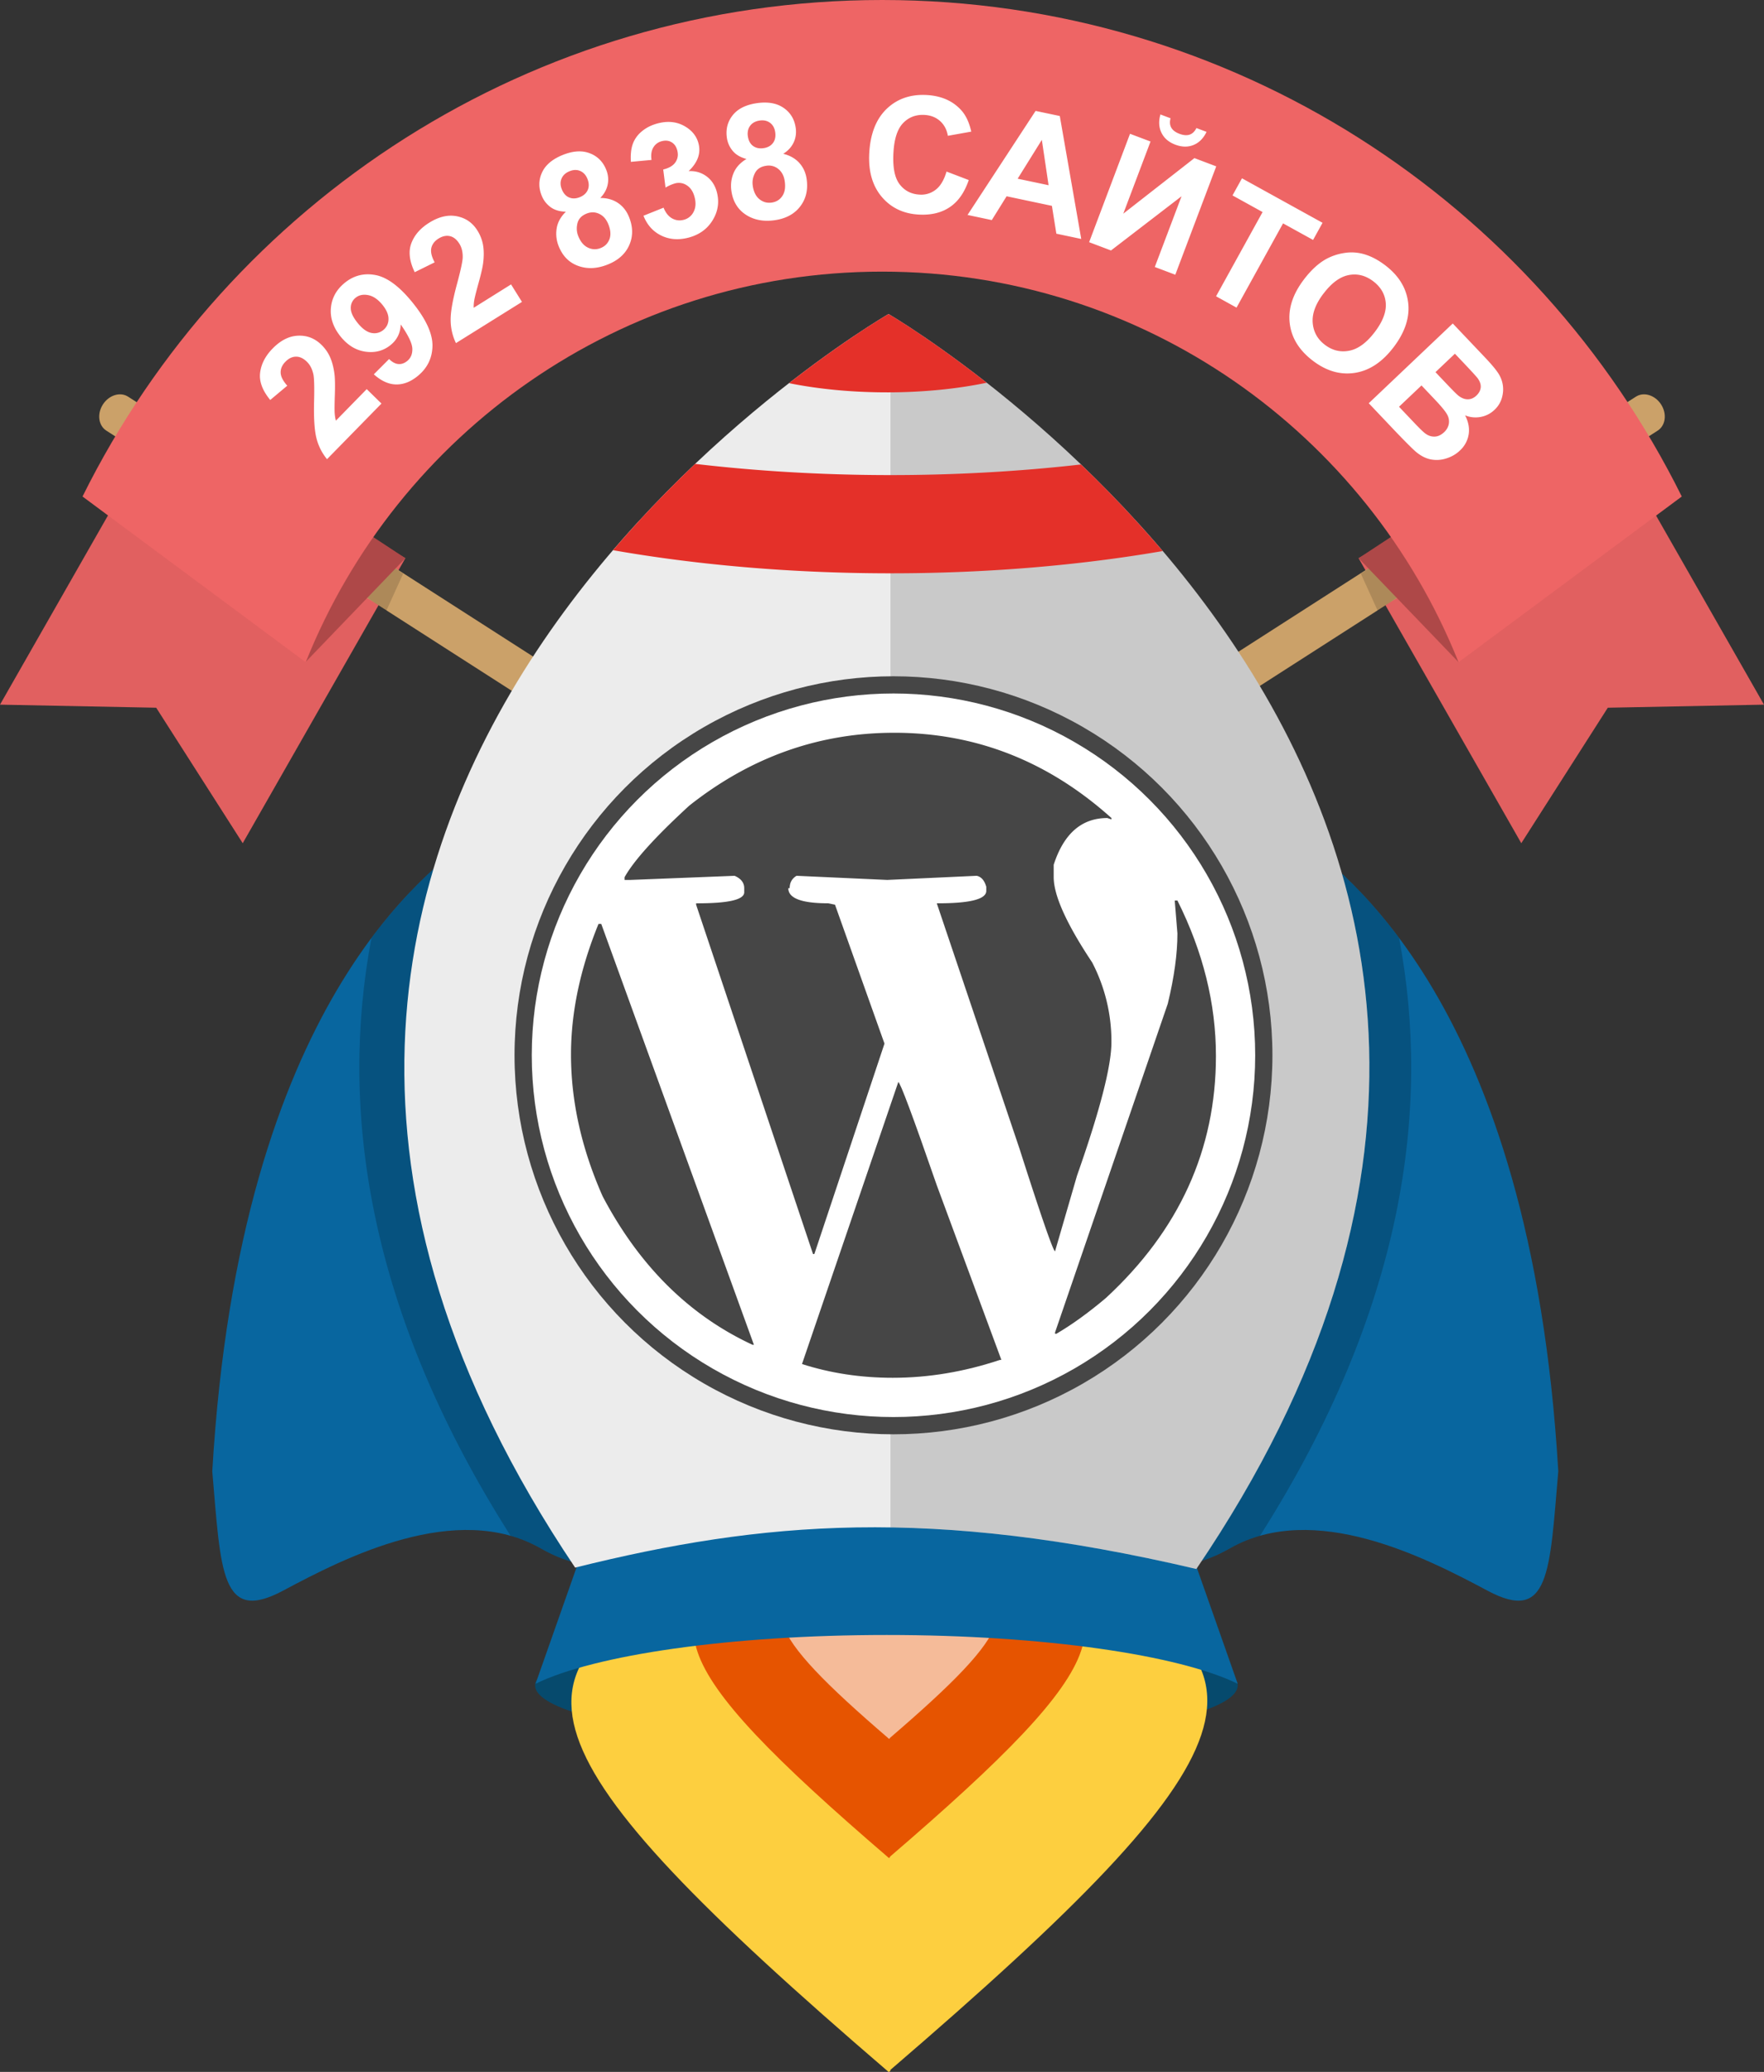 <svg xmlns="http://www.w3.org/2000/svg" width="130.814" height="153.621" viewBox="0 0 130.814 153.621"><rect x="0" y="0" width="130.814" height="153.621" fill="#333333" stroke="none"/><path fill="#E16060" d="M18 62.52L30.06 41.388l-18-10.273L0 52.247l11.583.227z"/><path fill="#CBA169" d="M53.34 61.092c.587.376 1.423.117 1.87-.577.445-.696.332-1.564-.255-1.94L9.498 29.41c-.586-.375-1.422-.115-1.868.58-.446.695-.333 1.56.254 1.938L53.34 61.092z"/><path opacity=".15" d="M29.895 42.54l-1.25 2.75-4.74-3.266 1.722-2.455z"/><path fill="#AE4848" d="M22.65 49.1l7.412-7.712-5.792-3.806z"/><path fill="#E16060" d="M112.815 62.52L100.75 41.388l18-10.273 12.064 21.132-11.583.227z"/><path fill="#CBA169" d="M77.474 61.092c-.587.376-1.423.117-1.87-.577-.445-.696-.332-1.564.255-1.94l45.457-29.165c.586-.375 1.422-.115 1.868.58.446.695.333 1.56-.254 1.938L77.475 61.092z"/><path opacity=".15" d="M100.92 42.54l1.25 2.75 4.74-3.266-1.723-2.455z"/><path fill="#AE4848" d="M108.165 49.1l-7.414-7.712 5.794-3.806z"/><path fill="#EE6565" d="M65.42 0c-26 0-48.483 15.002-59.3 36.814L22.673 49.1c6.78-16.967 23.357-28.96 42.745-28.96s35.963 11.993 42.744 28.96l16.555-12.286C113.9 15 91.417 0 65.42 0z"/><g fill="#FFF"><path d="M27.196 28.852l1.093 1.07-4.038 4.124a3.97 3.97 0 0 1-.782-1.55c-.15-.586-.21-1.508-.176-2.765.025-1.014.007-1.667-.05-1.96-.084-.398-.245-.715-.483-.947-.26-.256-.532-.383-.81-.38-.28.003-.54.128-.784.377-.242.245-.358.514-.353.804.006.29.17.613.49.973l-1.263 1.058c-.58-.704-.83-1.378-.75-2.022.08-.645.388-1.243.93-1.796.592-.605 1.22-.922 1.887-.948.665-.028 1.24.197 1.727.673.277.27.492.577.644.92.152.345.26.758.324 1.24.042.32.052.833.03 1.537-.024.705-.028 1.16-.013 1.37.013.208.044.395.09.56l2.286-2.338zM27.72 27.756l1.133-1.135c.234.23.463.353.69.37.225.02.442-.055.653-.224.264-.213.392-.516.382-.908-.01-.393-.297-.993-.862-1.803-.022.635-.275 1.146-.76 1.534-.526.423-1.144.585-1.853.485s-1.325-.476-1.85-1.128c-.544-.678-.782-1.387-.713-2.127.07-.74.417-1.36 1.04-1.862.68-.546 1.45-.73 2.306-.556.858.176 1.77.865 2.736 2.067.983 1.223 1.467 2.29 1.448 3.195-.02.907-.392 1.652-1.12 2.237-.522.42-1.058.62-1.604.603-.546-.017-1.088-.268-1.625-.75zm.654-5.138c-.334-.414-.687-.66-1.06-.734s-.687-.013-.936.188a.944.944 0 0 0-.366.756c-.007.312.16.684.504 1.11.348.432.688.68 1.02.745a1.03 1.03 0 0 0 .884-.21 1.02 1.02 0 0 0 .39-.793c.012-.33-.134-.684-.436-1.062zM37.898 21.087l.81 1.298-4.896 3.055a3.97 3.97 0 0 1-.393-1.692c-.01-.604.15-1.514.48-2.727.263-.98.4-1.618.413-1.915.012-.408-.07-.754-.246-1.035-.194-.312-.427-.5-.7-.562-.27-.062-.553-.002-.85.183-.29.183-.467.416-.53.7-.063.28.02.636.247 1.06l-1.478.73c-.396-.82-.48-1.534-.252-2.143.228-.608.67-1.116 1.327-1.525.72-.45 1.405-.608 2.06-.477s1.16.485 1.518 1.062c.205.328.342.678.41 1.048.066.37.074.797.02 1.28-.033.32-.145.82-.333 1.5-.188.68-.3 1.123-.334 1.328a2.9 2.9 0 0 0-.043.566l2.77-1.733zM41.958 15.696c-.463-.01-.842-.124-1.138-.345s-.514-.504-.653-.853c-.236-.595-.225-1.17.035-1.723.26-.555.775-.983 1.54-1.29.758-.302 1.424-.342 1.998-.12.573.22.98.628 1.217 1.224.148.37.183.737.106 1.103-.078.366-.26.694-.548.985.513.002.953.127 1.32.376.366.25.638.6.816 1.045.295.736.3 1.43.013 2.076-.286.65-.82 1.13-1.6 1.44-.726.29-1.405.34-2.04.15-.75-.223-1.28-.725-1.593-1.51a2.452 2.452 0 0 1-.15-1.316c.07-.446.295-.858.678-1.238zm-.298-1.666c.122.305.302.51.543.61.24.102.504.095.79-.02.29-.115.488-.294.594-.536.105-.24.098-.515-.023-.82-.115-.286-.292-.48-.533-.585-.24-.105-.502-.1-.785.013-.295.117-.494.298-.598.54-.106.245-.102.51.013.797zm1.22 3.474c.17.42.407.706.718.855.31.148.626.16.95.03.314-.126.53-.343.646-.652.117-.31.09-.678-.08-1.105-.15-.374-.375-.633-.677-.775-.3-.143-.612-.15-.936-.02-.372.148-.6.39-.68.72-.08.33-.06.645.06.946zM47.718 15.996l1.49-.597c.154.38.366.645.636.795.27.15.56.185.864.103a1.11 1.11 0 0 0 .73-.595c.16-.308.182-.674.068-1.097-.106-.4-.297-.688-.575-.865a1.057 1.057 0 0 0-.88-.14 2.875 2.875 0 0 0-.698.31l-.17-1.343c.434-.103.737-.283.91-.542.175-.26.218-.552.13-.88-.073-.28-.216-.48-.426-.602-.21-.123-.453-.146-.728-.073a.993.993 0 0 0-.622.468c-.143.24-.186.547-.132.92l-1.53.142c-.033-.528.014-.97.14-1.325a2.15 2.15 0 0 1 .674-.937c.32-.27.712-.466 1.168-.587.782-.207 1.474-.125 2.08.25.497.303.813.712.95 1.225.194.73-.05 1.416-.73 2.062.502-.024.943.104 1.322.382.38.277.637.67.77 1.17.193.73.093 1.42-.303 2.076-.396.655-.99 1.087-1.783 1.3-.75.198-1.432.147-2.042-.153s-1.046-.79-1.312-1.467zM55.354 11.787c-.447-.12-.787-.32-1.023-.605a1.934 1.934 0 0 1-.43-.983c-.087-.636.06-1.19.444-1.667.384-.476.986-.77 1.8-.886.81-.113 1.467.005 1.97.356.506.35.803.844.893 1.48.056.394.002.76-.16 1.096-.162.335-.417.61-.766.825.5.123.897.35 1.194.678.297.33.48.732.545 1.208.11.786-.05 1.46-.483 2.022s-1.064.9-1.895 1.018c-.774.108-1.446-.004-2.018-.338-.674-.395-1.07-1.01-1.188-1.845-.064-.46-.01-.9.165-1.316.174-.418.492-.765.954-1.043zm.105-1.69c.045.325.173.565.382.722.21.154.466.21.772.168.31-.043.544-.17.704-.38.16-.21.216-.478.17-.802-.042-.306-.168-.537-.378-.695-.21-.157-.464-.215-.767-.173-.314.045-.55.173-.71.384-.158.213-.216.472-.174.777zm.362 3.665c.062.45.226.783.49 1.002.268.22.572.304.916.256.336-.047.598-.207.784-.48.187-.272.25-.637.185-1.093-.056-.4-.214-.703-.472-.914a1.12 1.12 0 0 0-.904-.242c-.397.057-.675.235-.832.538-.156.3-.213.613-.166.934zM70.192 12.72l1.648.63c-.313.922-.782 1.592-1.408 2.01-.625.42-1.397.603-2.318.548-1.138-.066-2.052-.51-2.74-1.33-.686-.822-.99-1.908-.91-3.257.084-1.427.518-2.514 1.3-3.26.784-.746 1.776-1.084 2.978-1.014 1.05.062 1.883.422 2.5 1.08.37.39.63.935.785 1.632l-1.737.31c-.075-.45-.267-.815-.572-1.09-.307-.277-.69-.43-1.15-.457-.636-.036-1.166.162-1.588.595-.423.434-.664 1.16-.724 2.182-.064 1.084.085 1.868.448 2.352.363.48.856.742 1.48.778a1.74 1.74 0 0 0 1.214-.37c.35-.272.613-.72.794-1.338zM80.183 17.717l-1.846-.39-.33-2.064-3.36-.71-1.097 1.765-1.8-.38 5.047-7.714 1.795.378 1.59 9.115zm-2.423-3.984l-.5-3.363-1.793 2.88 2.293.483zM83.8 9.92l1.52.573-2.02 5.35 5.275-4.12 1.618.612-3.036 8.035-1.52-.574 1.984-5.245-5.232 4.02-1.622-.614L83.8 9.92zm4.924-.426l.75.283c-.23.48-.553.805-.966.973-.412.168-.86.16-1.347-.023s-.828-.475-1.024-.873c-.2-.398-.227-.854-.083-1.368l.752.284c-.074.27-.055.5.052.692.106.192.31.346.61.46.298.112.55.13.76.058.208-.074.373-.236.497-.486zM90.18 21.97l3.45-6.247-2.23-1.233.702-1.27 5.975 3.3-.702 1.27-2.227-1.228-3.45 6.247-1.518-.84zM96.69 20.728c.53-.696 1.08-1.202 1.646-1.517.42-.228.87-.38 1.35-.453a3.35 3.35 0 0 1 1.353.057c.562.144 1.122.427 1.678.85 1.01.767 1.577 1.69 1.708 2.776.13 1.085-.23 2.185-1.075 3.297-.837 1.104-1.795 1.74-2.87 1.907-1.073.168-2.113-.13-3.118-.895-1.017-.773-1.59-1.698-1.718-2.774-.13-1.077.22-2.16 1.047-3.248zm1.46 1.035c-.59.773-.857 1.497-.803 2.168.053.673.355 1.218.906 1.636s1.152.564 1.808.436c.655-.128 1.284-.59 1.886-1.382.597-.784.868-1.5.818-2.146-.05-.646-.36-1.187-.928-1.62-.57-.432-1.178-.585-1.82-.46-.647.126-1.27.582-1.866 1.37zM107.734 23.985l2.364 2.49c.468.493.796.88.984 1.162.19.28.31.58.36.894.05.316.03.64-.067.974a1.938 1.938 0 0 1-.547.883 1.992 1.992 0 0 1-1.027.526 2.01 2.01 0 0 1-1.154-.12c.25.486.338.956.266 1.413a2.07 2.07 0 0 1-.65 1.197c-.282.27-.62.465-1.013.587a2.302 2.302 0 0 1-1.155.07c-.376-.077-.742-.266-1.096-.564-.223-.188-.717-.68-1.483-1.477l-2.013-2.122 6.23-5.913zm-2.32 4.594l-1.666 1.58 1.105 1.164c.43.454.716.73.857.827.21.155.438.23.68.222.245-.008.477-.116.7-.325a1.12 1.12 0 0 0 .345-.588 1.044 1.044 0 0 0-.088-.665c-.104-.228-.426-.628-.97-1.2l-.963-1.016zm2.478-2.353l-1.44 1.367.782.825c.465.49.76.786.888.893.23.19.465.29.705.296.24.005.46-.087.662-.278.19-.183.298-.385.318-.604.02-.22-.058-.448-.23-.682-.105-.14-.44-.503-1-1.096l-.686-.723z"/></g><ellipse fill="#064A6D" cx="65.733" cy="124.97" rx="26.051" ry="4.348"/><path fill="#FDCF3F" d="M66.043 153.46c27.55-23.665 29.733-30.09 12.442-37.3l-12.626-.09v.134l-12.443.087C36.125 123.5 38.31 129.93 65.86 153.593v.028c.003-.005.008-.01.014-.015.058.05.17-.047.17-.145z"/><path fill="#E65400" d="M66.007 137.656c16.945-14.554 18.287-18.507 7.652-22.94l-7.767-.055v.083l-7.65.053c-10.636 4.436-9.292 8.388 7.65 22.942v.017l.01-.008c.037.03.104-.03.104-.09z"/><path opacity=".6" fill="#FFF" d="M65.982 128.87c9.42-8.092 10.168-10.288 4.255-12.754l-4.32-.03v.046l-4.253.03c-5.913 2.464-5.165 4.66 4.254 12.756v.01l.005-.006c.02.016.06-.016.06-.05z"/><path fill="#08669F" d="M65.75 121.226c11.673 0 21.694 1.49 26.034 3.616L65.75 50.945l-26.034 73.897c4.34-2.126 14.36-3.616 26.034-3.616z"/><path fill="#08669F" d="M96.356 62.1c2.97 2.453 17.153 11.976 19.202 46.99-.64 7.428-.63 11.32-5.247 8.85-4.613-2.462-12.855-6.688-19.105-3.138-6.247 3.552-7.247-2.106-7.247-2.106L96.356 62.1z"/><path opacity=".2" d="M96.356 62.1l-12.398 50.596s.225 1.266 1.122 2.223c1.312.24 2.658.51 4.037.807.622-.186 1.314-.483 2.088-.924.72-.408 1.466-.71 2.23-.927 10.682-16.8 12.707-31.7 10.32-44.32-3.26-4.377-6.217-6.48-7.4-7.456z"/><path fill="#08669F" d="M34.944 62.1c-2.97 2.453-17.152 11.976-19.202 46.99.64 7.428.63 11.32 5.247 8.85 4.613-2.462 12.855-6.688 19.105-3.138 6.247 3.552 7.247-2.106 7.247-2.106L34.944 62.1z"/><path opacity=".2" d="M34.944 62.1l12.398 50.596s-.225 1.266-1.122 2.223c-1.312.24-2.658.51-4.037.807-.622-.186-1.314-.483-2.088-.924-.72-.408-1.466-.71-2.23-.927-10.68-16.8-12.707-31.7-10.32-44.322 3.26-4.375 6.218-6.478 7.4-7.454z"/><path fill="#ECECEC" d="M65.93 23.305h-.074S4.096 58.91 42.65 116.23c13.918-3.462 26.383-4.515 46.067.102C127.53 59.182 65.93 23.305 65.93 23.305z"/><path opacity=".15" d="M66.035 23.368v89.885c6.646.102 13.954 1.033 22.683 3.08 37.92-55.838-20.005-91.363-22.683-92.965z"/><circle fill="#464646" cx="66.258" cy="78.244" r="28.102"/><circle fill="#FFF" cx="66.258" cy="78.243" r="26.824"/><g fill="#464646"><path d="M44.386 68.504h.202l11.32 31.204h-.104c-4.69-2.175-8.396-5.848-11.115-11.012-1.564-3.536-2.345-7.038-2.345-10.504 0-3.127.68-6.357 2.04-9.688zM66.31 54.33c6.05 0 11.42 2.106 16.112 6.323v.102l-.306-.102c-1.903 0-3.23 1.154-3.977 3.466v.915c0 1.36.953 3.47 2.853 6.326a12.658 12.658 0 0 1 1.428 5.912c0 1.77-.85 5.067-2.55 9.893l-1.63 5.61c-.134 0-1.02-2.55-2.65-7.648L69.47 66.975h.1c2.38 0 3.57-.306 3.57-.92v-.303c-.136-.477-.374-.747-.714-.816l-6.628.306-6.73-.306c-.34.206-.508.51-.508.916h-.103c0 .75.983 1.123 2.954 1.123l.51.103 3.67 10.3-5.2 15.602h-.1l-8.668-25.9v-.104h.102c2.31 0 3.465-.27 3.465-.816v-.307c0-.405-.238-.71-.714-.916l-7.752.306h-.405v-.206c.68-1.222 2.276-2.99 4.792-5.3 4.556-3.606 9.62-5.406 15.194-5.406z"/><path d="M66.615 80.23c.135 0 1.088 2.552 2.854 7.65l4.79 12.948h-.1c-2.652.884-5.3 1.328-7.955 1.328-2.38 0-4.623-.343-6.73-1.02l7.14-20.905zM87.113 66.772h.203c1.904 3.805 2.855 7.647 2.855 11.52 0 6.937-2.718 12.92-8.16 17.947-1.29 1.09-2.516 1.975-3.67 2.652h-.1v-.103l8.36-24.372c.477-1.972.714-3.704.714-5.2l-.2-2.446z"/></g><path fill="#E43029" d="M65.763 42.508c7.33.016 14.257-.582 20.46-1.65a86.43 86.43 0 0 0-6.06-6.42c-4.54.516-9.366.797-14.385.787-4.96-.01-9.734-.306-14.227-.83a86.745 86.745 0 0 0-6.09 6.4c6.16 1.078 13.033 1.696 20.303 1.713zM65.768 29.092c2.697 0 5.225-.26 7.403-.714-4.248-3.33-7.24-5.073-7.24-5.073h-.074s-3.04 1.755-7.344 5.104c2.144.433 4.618.682 7.256.682z"/></svg>